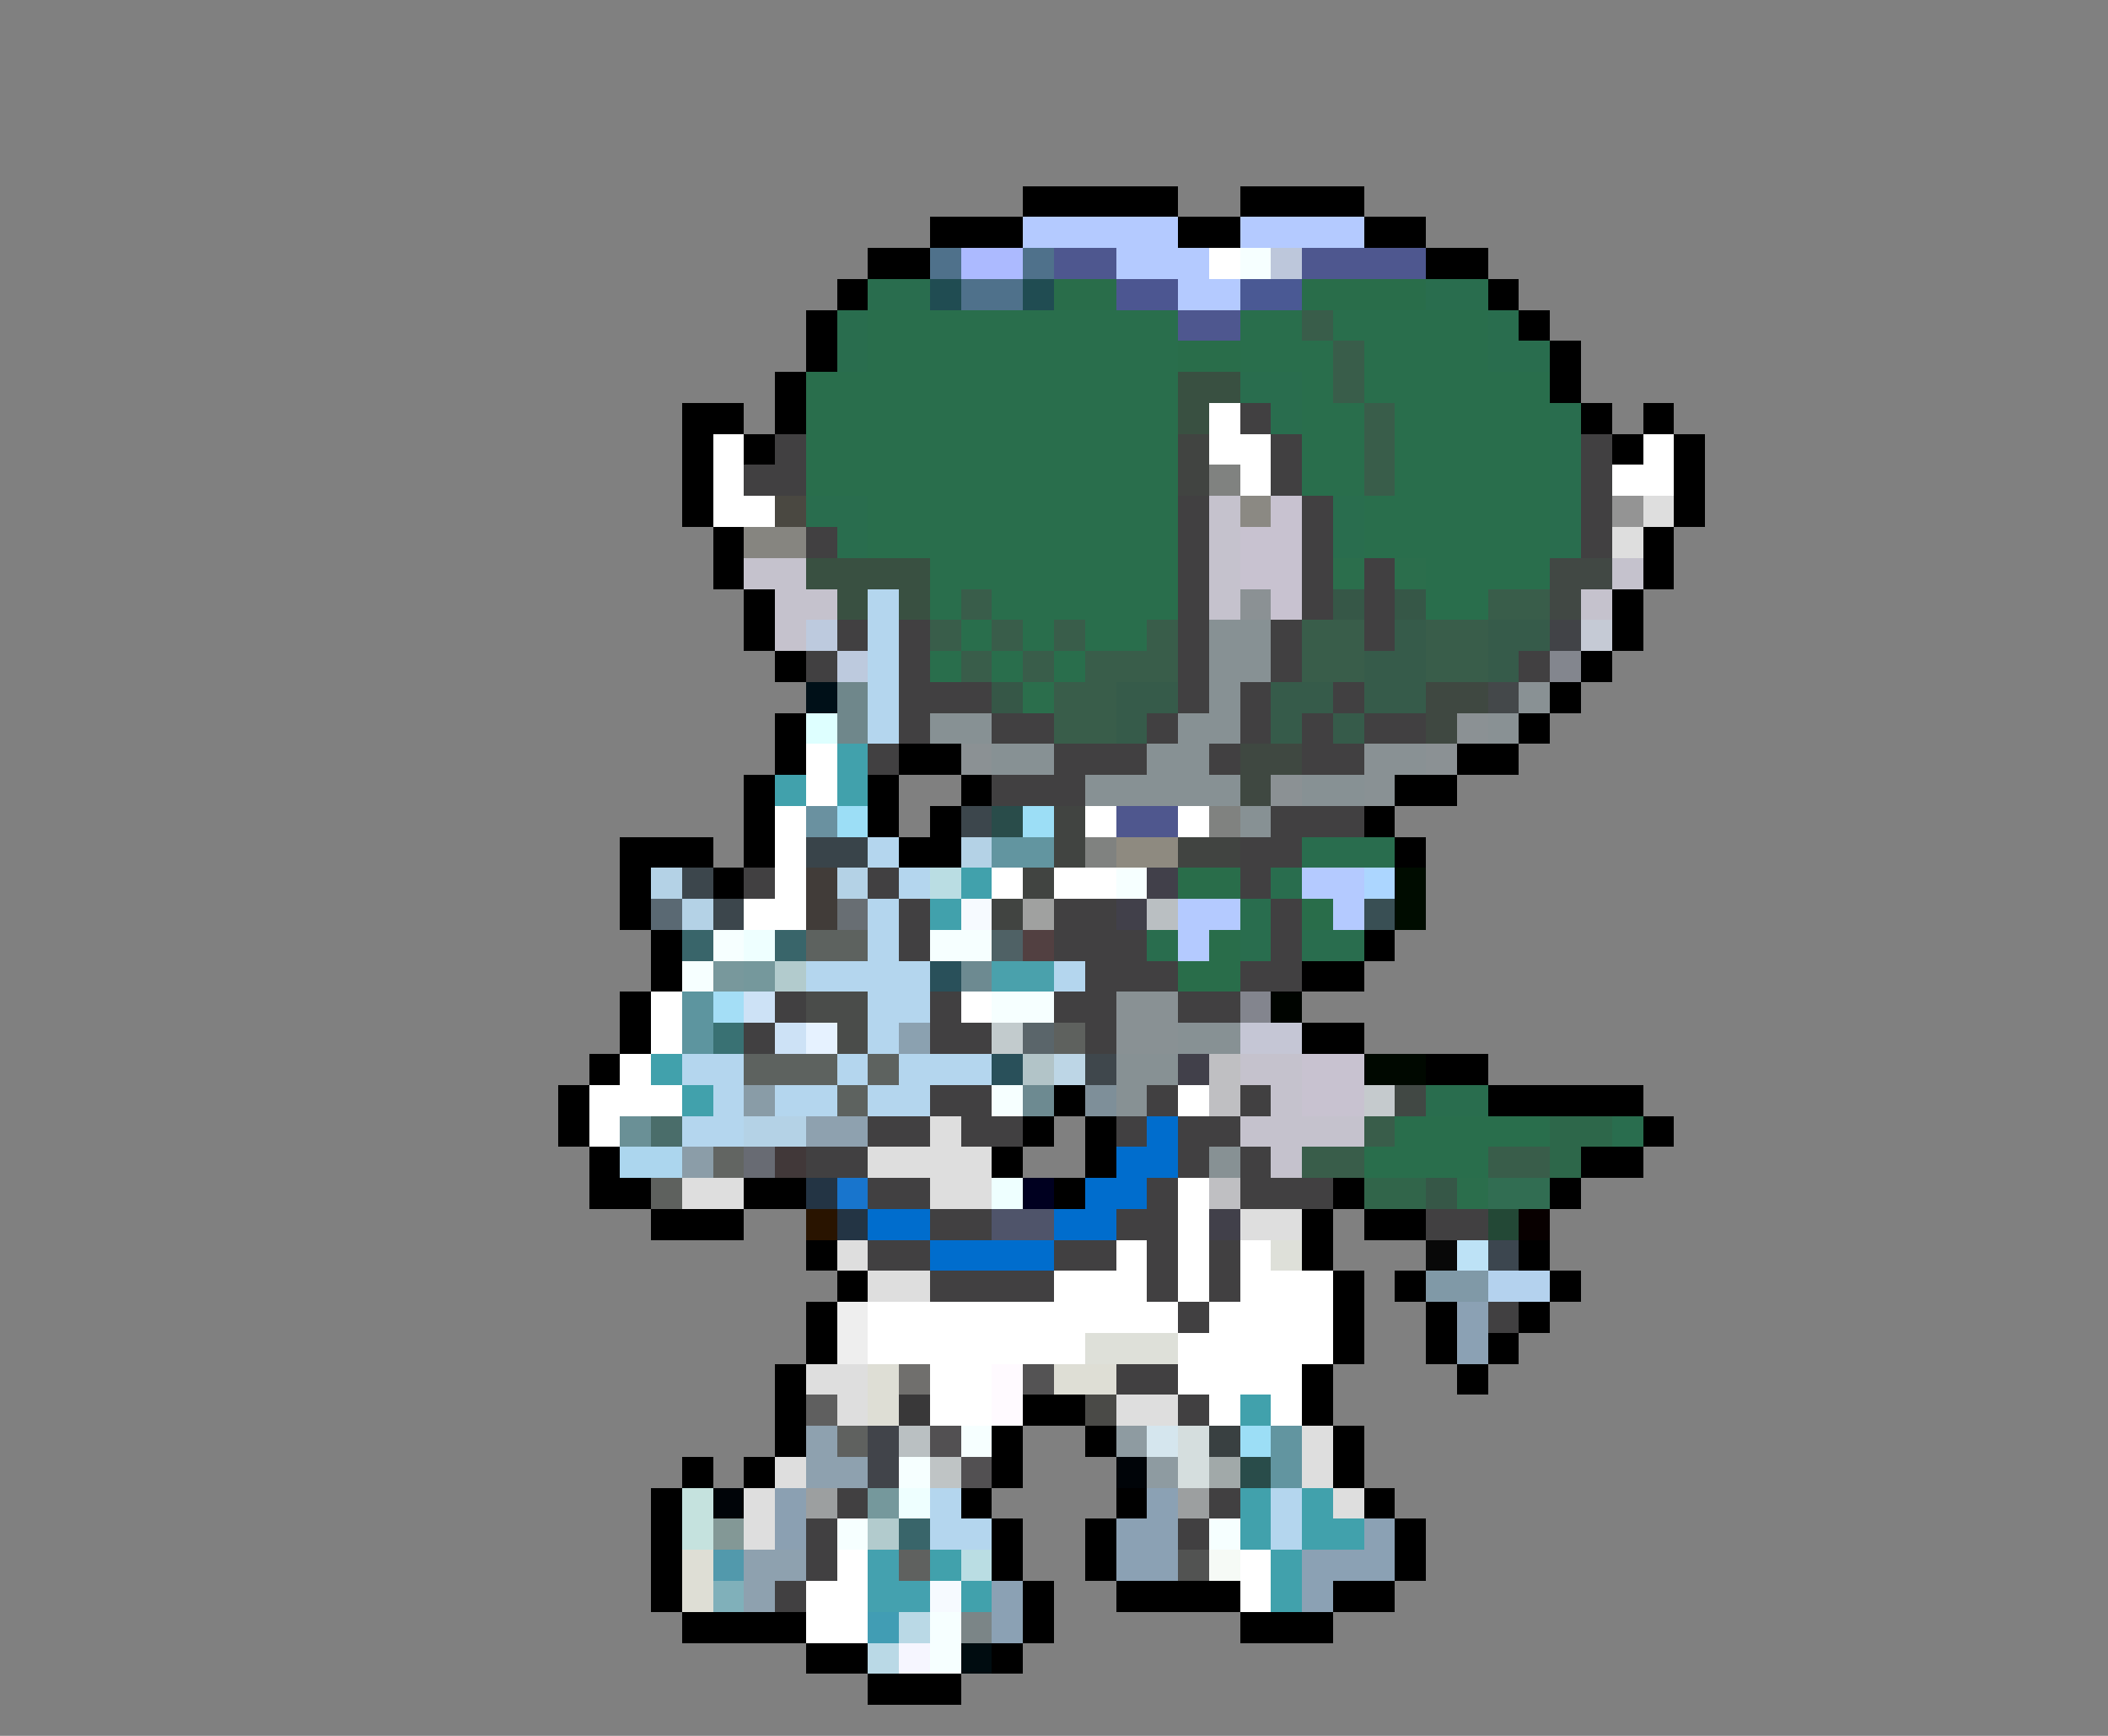 <svg xmlns="http://www.w3.org/2000/svg" viewBox="0 -0.5 68 56" shape-rendering="crispEdges">
<rect x="0" y="-0.5" width="68" height="56" fill="#808080" stroke="none"/>
<path stroke="#000000" d="M33 6h5M40 6h4M30 7h3M38 7h2M44 7h2M28 8h2M46 8h2M27 9h1M48 9h1M26 10h1M49 10h1M26 11h1M50 11h1M25 12h1M50 12h1M22 13h2M25 13h1M51 13h1M53 13h1M22 14h1M24 14h1M52 14h1M54 14h1M22 15h1M54 15h1M22 16h1M54 16h1M23 17h1M53 17h1M23 18h1M53 18h1M24 19h1M52 19h1M24 20h1M52 20h1M25 21h1M51 21h1M50 22h1M25 23h1M49 23h1M25 24h1M29 24h2M47 24h2M24 25h1M28 25h1M31 25h1M45 25h2M24 26h1M28 26h1M30 26h1M44 26h1M20 27h3M24 27h1M29 27h2M45 27h1M20 28h1M23 28h1M20 29h1M21 30h1M44 30h1M21 31h1M42 31h2M20 32h1M20 33h1M42 33h2M19 34h1M46 34h2M18 35h1M34 35h1M48 35h5M18 36h1M33 36h1M35 36h1M53 36h1M19 37h1M32 37h1M35 37h1M51 37h2M19 38h2M24 38h2M34 38h1M43 38h1M50 38h1M21 39h3M42 39h1M44 39h2M26 40h1M42 40h1M49 40h1M27 41h1M43 41h1M45 41h1M50 41h1M26 42h1M43 42h1M46 42h1M49 42h1M26 43h1M43 43h1M46 43h1M48 43h1M25 44h1M42 44h1M47 44h1M25 45h1M33 45h2M42 45h1M25 46h1M32 46h1M35 46h1M43 46h1M22 47h1M24 47h1M32 47h1M43 47h1M21 48h1M31 48h1M36 48h1M44 48h1M21 49h1M32 49h1M35 49h1M45 49h1M21 50h1M32 50h1M35 50h1M45 50h1M21 51h1M33 51h1M36 51h4M43 51h2M22 52h4M33 52h1M40 52h3M26 53h2M32 53h1M28 54h3" />
<path stroke="#b4caff" d="M33 7h5M40 7h4M36 8h3M38 9h2M42 28h2M38 29h2M43 29h1M38 30h1" />
<path stroke="#4f718b" d="M30 8h1M33 8h1M31 9h2" />
<path stroke="#acbaff" d="M31 8h2" />
<path stroke="#4e578f" d="M34 8h2M42 8h4M38 10h2" />
<path stroke="#ffffff" d="M39 8h1M39 13h1M23 14h1M39 14h2M53 14h1M23 15h1M40 15h1M52 15h2M23 16h2M26 24h1M26 25h1M25 26h1M35 26h1M38 26h1M25 27h1M25 28h1M32 28h1M34 28h2M24 29h2M21 32h1M31 32h1M21 33h1M20 34h1M19 35h3M38 35h1M19 36h1M38 38h1M38 39h1M36 40h1M38 40h1M40 40h1M34 41h3M38 41h1M40 41h3M28 42h10M39 42h4M28 43h7M38 43h5M30 44h2M38 44h4M30 45h2M39 45h1M41 45h1M27 50h1M40 50h1M26 51h2M40 51h1M26 52h2" />
<path stroke="#f6ffff" d="M40 8h1M36 28h1M23 30h1M30 30h2M22 31h1M32 32h2M32 35h1M31 46h1M29 47h1M27 49h1M39 49h1M30 52h1M30 53h1" />
<path stroke="#bdc7db" d="M41 8h1" />
<path stroke="#296d4e" d="M28 9h2M46 9h2M27 10h1M48 10h1M27 11h1M48 11h2M40 12h2M41 13h1M50 13h1M50 14h1M50 15h1M26 16h2M43 16h1M50 16h1M27 17h1M43 17h1M50 17h1M42 27h3M41 28h1M40 29h1M37 30h1M40 30h1M42 30h2M46 35h2M52 36h1" />
<path stroke="#204c52" d="M30 9h1M33 9h1" />
<path stroke="#296d4a" d="M34 9h2M42 9h4M38 11h2M38 28h2M42 29h1M39 30h1M38 31h2" />
<path stroke="#4c5691" d="M36 9h2" />
<path stroke="#4a5994" d="M40 9h2" />
<path stroke="#296e4c" d="M28 10h10M40 10h2M43 10h5M28 11h10M40 11h3M44 11h4M26 12h12M42 12h1M44 12h6M26 13h12M42 13h2M45 13h5M26 14h12M42 14h2M45 14h5M26 15h12M42 15h2M45 15h5M28 16h10M44 16h6M28 17h10M44 17h6M30 18h8M46 18h4M30 19h1M32 19h6M46 19h2M31 20h1M33 20h1M35 20h2M30 21h1M32 21h1M34 21h1M45 36h5M44 37h4" />
<path stroke="#395d4a" d="M42 10h1M43 11h1M43 12h1M44 13h1M44 14h1M44 15h1M31 19h1M48 19h2M30 20h1M32 20h1M34 20h1M37 20h1M42 20h2M46 20h2M31 21h1M33 21h1M35 21h3M42 21h2M46 21h2M34 22h2M34 23h2M44 36h1M42 37h2M48 37h2" />
<path stroke="#395041" d="M38 12h2M38 13h1M26 18h4M27 19h1M29 19h1" />
<path stroke="#414041" d="M40 13h1M25 14h1M41 14h1M51 14h1M24 15h2M41 15h1M51 15h1M38 16h1M42 16h1M51 16h1M26 17h1M38 17h1M42 17h1M51 17h1M38 18h1M42 18h1M44 18h1M38 19h1M42 19h1M44 19h1M27 20h1M29 20h1M38 20h1M41 20h1M44 20h1M26 21h1M29 21h1M38 21h1M41 21h1M49 21h1M29 22h3M38 22h1M40 22h1M43 22h1M29 23h1M32 23h2M37 23h1M40 23h1M42 23h1M44 23h2M28 24h1M34 24h3M39 24h1M42 24h2M32 25h3M41 26h3M40 27h2M24 28h1M28 28h1M40 28h1M29 29h1M34 29h2M41 29h1M29 30h1M34 30h3M41 30h1M35 31h3M40 31h2M25 32h1M30 32h1M34 32h2M38 32h2M24 33h1M30 33h2M35 33h1M30 35h2M37 35h1M40 35h1M28 36h2M31 36h2M36 36h1M38 36h2M26 37h2M38 37h1M40 37h1M28 38h2M37 38h1M40 38h3M30 39h2M36 39h2M46 39h2M28 40h2M34 40h2M37 40h1M39 40h1M30 41h4M37 41h1M39 41h1M38 42h1M48 42h1M36 44h2M38 45h1M27 48h1M39 48h1M26 49h1M38 49h1M26 50h1M25 51h1" />
<path stroke="#414441" d="M38 14h1M38 15h1M34 26h1M34 27h1M38 27h2M33 28h1M32 29h1" />
<path stroke="#808280" d="M39 15h1M39 26h1M35 27h1" />
<path stroke="#4a4841" d="M25 16h1" />
<path stroke="#c5c2cd" d="M39 16h1M39 17h1M24 18h2M39 18h1M52 18h1M25 19h2M39 19h1M51 19h1M25 20h1M40 34h2M41 35h1M40 36h4M41 37h1" />
<path stroke="#8b8983" d="M40 16h1" />
<path stroke="#c8c2d0" d="M41 16h1M40 17h2M40 18h2M41 19h1M42 34h2M42 35h2" />
<path stroke="#949494" d="M52 16h1" />
<path stroke="#dedede" d="M53 16h1M52 17h1M30 36h1M28 37h4M22 38h2M30 38h2M40 39h2M27 40h1M28 41h2M26 44h2M27 45h1M36 45h2M42 46h1M25 47h1M42 47h1M24 48h1M43 48h1M24 49h1" />
<path stroke="#868580" d="M24 17h2" />
<path stroke="#2b6e4c" d="M43 18h1M45 18h1M33 22h1M47 38h1" />
<path stroke="#414844" d="M50 18h2M50 19h1M45 35h1" />
<path stroke="#b4d6ee" d="M28 19h1M28 20h1M28 21h1M28 22h1M28 23h1M28 27h1M29 28h1M28 29h1M28 30h1M26 31h4M34 31h1M28 32h2M28 33h1M22 34h2M27 34h1M29 34h3M23 35h1M25 35h2M28 35h2M22 36h2M30 48h1M41 48h1M30 49h2M41 49h1" />
<path stroke="#8b9194" d="M40 19h1M47 23h1M31 24h1M46 24h1M41 25h1" />
<path stroke="#365747" d="M43 19h1M45 19h1M32 22h1M46 38h1" />
<path stroke="#bdcade" d="M26 20h1M27 21h1" />
<path stroke="#879194" d="M39 20h2M39 21h2M39 22h1M30 23h2M38 23h2M32 24h2M37 24h2M35 25h5M42 25h2M40 26h1M38 33h2M36 34h2M36 35h1M39 37h1" />
<path stroke="#365b4a" d="M45 20h1M48 20h2M44 21h2M48 21h1M36 22h2M41 22h2M44 22h2M36 23h1M41 23h1M43 23h1" />
<path stroke="#414347" d="M50 20h1" />
<path stroke="#c5cad5" d="M51 20h1" />
<path stroke="#83868e" d="M50 21h1" />
<path stroke="#001018" d="M26 22h1" />
<path stroke="#6f878b" d="M27 22h1M27 23h1" />
<path stroke="#3f4841" d="M46 22h2M46 23h1M40 24h2M40 25h1" />
<path stroke="#44484a" d="M48 22h1" />
<path stroke="#899194" d="M49 22h1M48 23h1M44 24h2M44 25h1M36 32h2M36 33h2" />
<path stroke="#deffff" d="M26 23h1" />
<path stroke="#41a1ac" d="M27 24h1M25 25h1M27 25h1M31 28h1M30 29h1M21 34h1M22 35h1M40 45h1M40 48h1M42 48h1M40 49h1M42 49h2M30 50h1M41 50h1M31 51h1M41 51h1" />
<path stroke="#6a91a0" d="M26 26h1" />
<path stroke="#9cdef6" d="M27 26h1M33 26h1M40 46h1" />
<path stroke="#3c464c" d="M31 26h1M22 28h1M23 29h1" />
<path stroke="#294c4a" d="M32 26h1M40 47h1" />
<path stroke="#4f578e" d="M36 26h2" />
<path stroke="#39444a" d="M26 27h2" />
<path stroke="#b4d2e6" d="M31 27h1M21 28h1M27 28h1M22 29h1M24 36h2" />
<path stroke="#6295a0" d="M32 27h2M41 46h1M41 47h1" />
<path stroke="#8e8a80" d="M36 27h2" />
<path stroke="#413c39" d="M26 28h1M26 29h1" />
<path stroke="#badde3" d="M30 28h1M31 50h1" />
<path stroke="#41404a" d="M37 28h1M36 29h1M38 34h1M39 39h1" />
<path stroke="#acd6ff" d="M44 28h1" />
<path stroke="#000c00" d="M45 28h1M45 29h1" />
<path stroke="#5a6973" d="M21 29h1" />
<path stroke="#686e73" d="M27 29h1" />
<path stroke="#f6faff" d="M31 29h1M30 51h1" />
<path stroke="#a0a1a0" d="M33 29h1" />
<path stroke="#babfc2" d="M37 29h1" />
<path stroke="#394f54" d="M44 29h1" />
<path stroke="#39656a" d="M22 30h1M25 30h1M29 49h1" />
<path stroke="#eeffff" d="M24 30h1M32 38h1M29 48h1" />
<path stroke="#5d625f" d="M26 30h2M24 34h3M28 34h1M27 35h1" />
<path stroke="#4f6165" d="M32 30h1" />
<path stroke="#524041" d="M33 30h1" />
<path stroke="#78989c" d="M23 31h1" />
<path stroke="#75989c" d="M24 31h1M28 48h1" />
<path stroke="#b2cbcd" d="M25 31h1M28 49h1" />
<path stroke="#29505a" d="M30 31h1M32 34h1" />
<path stroke="#6d8a91" d="M31 31h1M33 35h1" />
<path stroke="#4aa1ac" d="M32 31h2" />
<path stroke="#5d959f" d="M22 32h1M22 33h1" />
<path stroke="#a4def6" d="M23 32h1" />
<path stroke="#cde2f6" d="M24 32h1M25 33h1" />
<path stroke="#4a4c4a" d="M26 32h2M27 33h1" />
<path stroke="#83858e" d="M40 32h1" />
<path stroke="#000400" d="M41 32h1" />
<path stroke="#397173" d="M23 33h1" />
<path stroke="#e6f2ff" d="M26 33h1" />
<path stroke="#8ba1b0" d="M29 33h1" />
<path stroke="#c2cbcd" d="M32 33h1" />
<path stroke="#5a656a" d="M33 33h1" />
<path stroke="#5e615e" d="M34 33h1M21 38h1" />
<path stroke="#c5c6d5" d="M40 33h2" />
<path stroke="#b2c4c8" d="M33 34h1" />
<path stroke="#bdd6e6" d="M34 34h1" />
<path stroke="#3f474c" d="M35 34h1" />
<path stroke="#bfbfc2" d="M39 34h1M39 35h1M39 38h1" />
<path stroke="#000800" d="M44 34h2" />
<path stroke="#899ca7" d="M24 35h1" />
<path stroke="#7e8f99" d="M35 35h1" />
<path stroke="#c5cacd" d="M44 35h1" />
<path stroke="#6a9096" d="M20 36h1" />
<path stroke="#4a6d6a" d="M21 36h1" />
<path stroke="#8ea1af" d="M26 36h2M26 46h1M26 47h2M24 50h2M24 51h1" />
<path stroke="#006dcd" d="M37 36h1M36 37h2M35 38h2M28 39h2M34 39h2M30 40h4" />
<path stroke="#2d674a" d="M50 36h2M50 37h1" />
<path stroke="#acd6ee" d="M20 37h2" />
<path stroke="#8b9da8" d="M22 37h1" />
<path stroke="#626562" d="M23 37h1" />
<path stroke="#686b73" d="M24 37h1" />
<path stroke="#413839" d="M25 37h1" />
<path stroke="#233444" d="M26 38h1M27 39h1" />
<path stroke="#1875cd" d="M27 38h1" />
<path stroke="#000020" d="M33 38h1" />
<path stroke="#31654a" d="M44 38h2" />
<path stroke="#316d52" d="M48 38h2" />
<path stroke="#291400" d="M26 39h1" />
<path stroke="#4f546a" d="M32 39h2" />
<path stroke="#234836" d="M48 39h1" />
<path stroke="#080000" d="M49 39h1" />
<path stroke="#dee0d9" d="M41 40h1M35 43h3" />
<path stroke="#080808" d="M46 40h1" />
<path stroke="#bde2f6" d="M47 40h1" />
<path stroke="#3c464f" d="M48 40h1" />
<path stroke="#8099a7" d="M46 41h2" />
<path stroke="#b4d2ee" d="M48 41h2" />
<path stroke="#eeeeee" d="M27 42h1M27 43h1" />
<path stroke="#8ba1b4" d="M47 42h1M47 43h1M37 48h1M36 49h2M44 49h1M36 50h2M42 50h3M32 51h1M42 51h1M32 52h1" />
<path stroke="#deded5" d="M28 44h1M34 44h2M28 45h1M22 50h1M22 51h1" />
<path stroke="#706f6d" d="M29 44h1" />
<path stroke="#fffaff" d="M32 44h1M32 45h1" />
<path stroke="#545354" d="M33 44h1" />
<path stroke="#5f5f5f" d="M26 45h1" />
<path stroke="#393839" d="M29 45h1" />
<path stroke="#4a4a47" d="M35 45h1" />
<path stroke="#5f615f" d="M27 46h1M29 50h1" />
<path stroke="#41444a" d="M28 46h1M28 47h1" />
<path stroke="#bac0c2" d="M29 46h1" />
<path stroke="#525052" d="M30 46h1M31 47h1" />
<path stroke="#8e9ba1" d="M36 46h1M37 47h1" />
<path stroke="#d5e6ee" d="M37 46h1" />
<path stroke="#d5dede" d="M38 46h1M38 47h1" />
<path stroke="#394041" d="M39 46h1" />
<path stroke="#bfc4c5" d="M30 47h1" />
<path stroke="#000408" d="M36 47h1M23 48h1" />
<path stroke="#a1a9a9" d="M39 47h1" />
<path stroke="#c5e2de" d="M22 48h1M22 49h1" />
<path stroke="#8ba0b2" d="M25 48h1M25 49h1" />
<path stroke="#9c9fa0" d="M26 48h1M38 48h1" />
<path stroke="#839896" d="M23 49h1" />
<path stroke="#5299ac" d="M23 50h1" />
<path stroke="#44a1af" d="M28 50h1M28 51h2" />
<path stroke="#525352" d="M38 50h1" />
<path stroke="#f6faf6" d="M39 50h1" />
<path stroke="#80b0ba" d="M23 51h1" />
<path stroke="#419db4" d="M28 52h1" />
<path stroke="#bad9e6" d="M29 52h1M28 53h1" />
<path stroke="#7b8587" d="M31 52h1" />
<path stroke="#f6f6ff" d="M29 53h1" />
<path stroke="#000c10" d="M31 53h1" />
</svg>